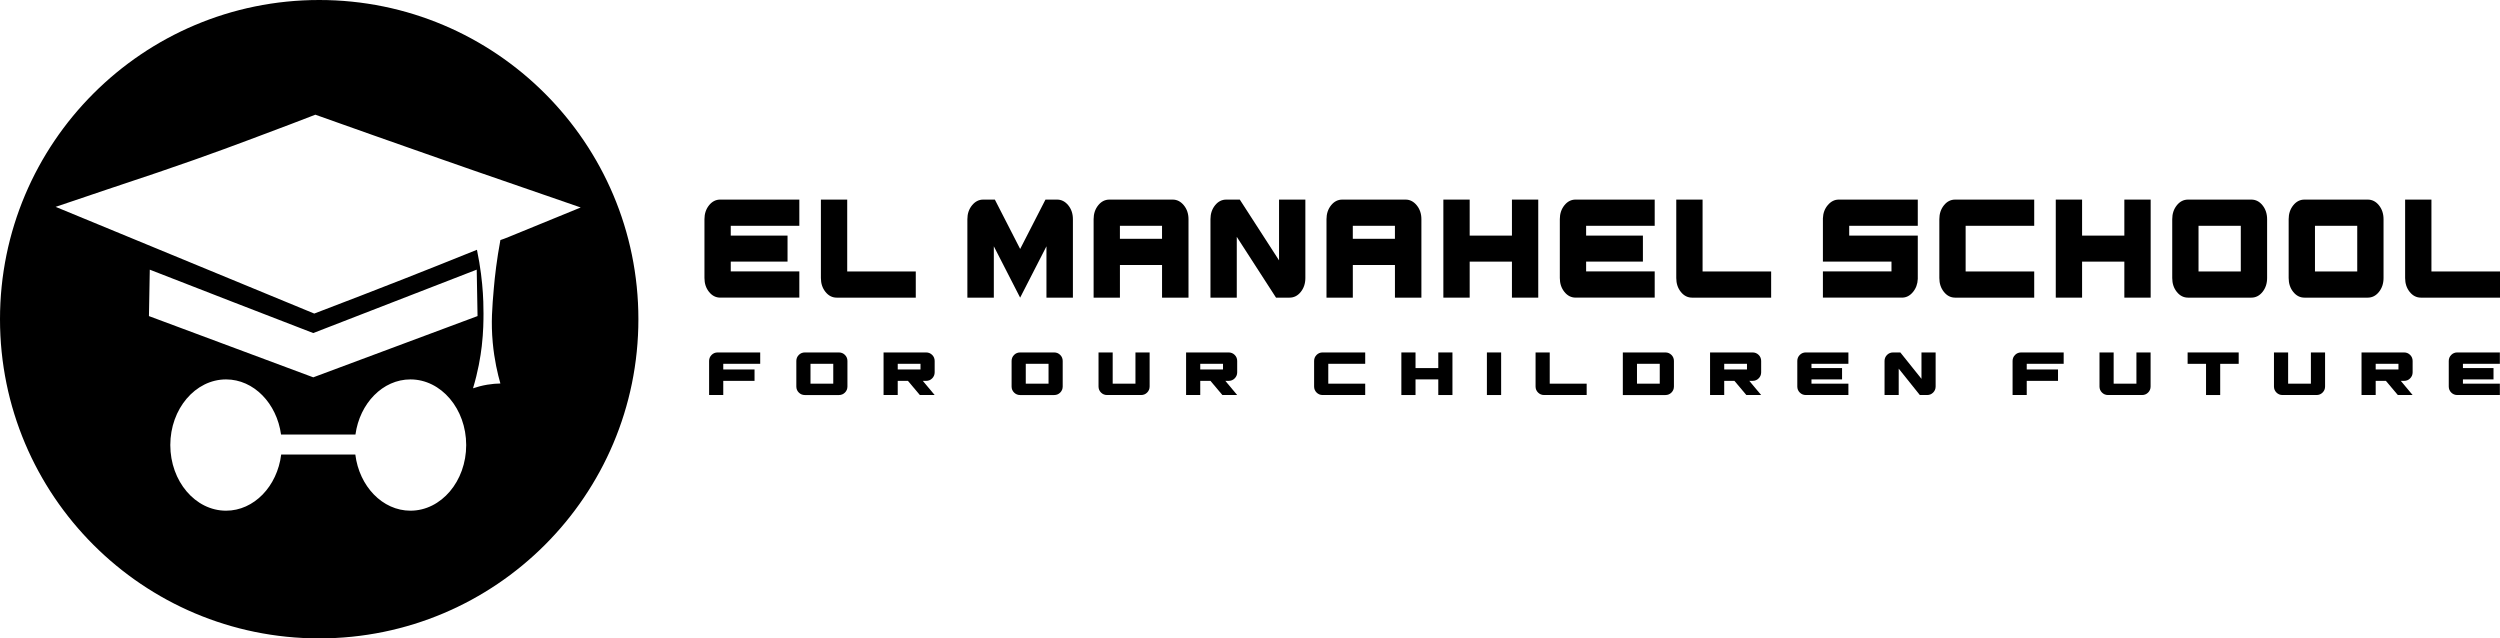 <?xml version="1.0" encoding="utf-8"?>
<!-- Generator: Adobe Illustrator 23.1.0, SVG Export Plug-In . SVG Version: 6.00 Build 0)  -->
<svg version="1.1" id="Layer_1" xmlns="http://www.w3.org/2000/svg" xmlns:xlink="http://www.w3.org/1999/xlink" x="0px" y="0px"
	 viewBox="0 0 1592.36 406.61" style="enable-background:new 0 0 1592.36 406.61;" xml:space="preserve">
<path d="M203.31,0C91.02,0,0,91.02,0,203.31s91.02,203.31,203.31,203.31s203.31-91.02,203.31-203.31S315.59,0,203.31,0z
	 M261.43,325.28c-17.84,0-32.6-15.57-35.11-35.76H179.1c-2.5,20.19-17.27,35.76-35.11,35.76c-19.59,0-35.52-18.75-35.52-41.81
	c0-23.05,15.93-41.81,35.52-41.81c17.65,0,32.29,15.24,35.02,35.12h47.39c2.73-19.88,17.37-35.12,35.02-35.12
	c19.59,0,35.52,18.75,35.52,41.81C296.95,306.52,281.02,325.28,261.43,325.28z M94.87,201.33l0.53-29.57
	c17.31,6.75,34.63,13.49,51.95,20.21c17.39,6.74,34.77,13.47,52.17,20.17l104.12-40.39l0.53,29.57
	c-34.85,13-69.71,25.99-104.56,38.99c0,0.02-0.06,0.04-0.08,0.03c-0.03,0.01-0.08-0.01-0.08-0.03
	C164.58,227.32,129.72,214.33,94.87,201.33z M324.12,150.88c-2.32,0.97-4.24,1.64-5.4,2.02c-2.31,12.41-3.51,22.94-4.18,30.71
	c-1.03,11.96-1.87,21.75-0.7,34.55c1.02,11.12,3.16,20.1,4.88,26.1c-2.47,0.04-5.29,0.25-8.37,0.77c-3.45,0.58-6.49,1.42-9.07,2.3
	c3.21-10.67,4.77-19.91,5.58-26.87c1.06-9.14,1.09-16.61,1.1-20.73c0.01-5.69-0.22-10.27-0.4-13.05
	c-0.46-7.08-1.46-16.51-3.77-27.58c-18.39,7.43-34.09,13.65-46.39,18.49c-2.9,1.14-13.38,5.25-27.25,10.62
	c-11.48,4.44-21.6,8.32-29.99,11.52c-22.09-9.12-44.19-18.23-66.28-27.35c-13.61-5.62-27.22-11.23-40.84-16.85
	c-5.52-2.28-11.05-4.56-16.57-6.84c-7.51-3.1-15.02-6.2-22.52-9.29c-6.17-2.55-12.35-5.09-18.52-7.64
	c21.87-7.52,43.59-14.63,65.11-21.92c33.45-11.33,58.04-20.77,63.93-22.96c14.6-5.43,26.99-10.18,36.39-13.82
	c5.21,1.86,10.44,3.7,15.65,5.56c7.09,2.52,14.17,5.04,21.28,7.55c1.01,0.36,2.02,0.71,3.04,1.07c5.99,2.12,11.97,4.22,17.95,6.32
	c6.8,2.39,13.6,4.78,20.39,7.16c7.42,2.6,14.85,5.2,22.26,7.78c22.86,7.96,45.68,15.85,68.45,23.66l0,0l0,0l0,0
	C354.82,138.35,326.77,149.77,324.12,150.88z"/>
<g>
	<path d="M465.45,143.82v6.24h36.17v16.58h-36.17v6.24h43.68v16.69h-50.36c-2.81,0-5.19-1.21-7.14-3.63
		c-1.95-2.42-2.93-5.37-2.93-8.86v-37.47c0-3.48,0.98-6.43,2.93-8.86c1.95-2.42,4.33-3.63,7.14-3.63h50.36v16.69H465.45z"/>
	<path d="M583.3,172.89v16.69h-50.36c-2.81,0-5.19-1.21-7.14-3.63c-1.95-2.42-2.93-5.37-2.93-8.86v-49.96h16.76v45.76H583.3z"/>
	<path d="M683.38,139.62v49.96h-16.85v-32.7l-16.76,32.7l-16.76-32.7v32.7h-16.85v-49.96c0-3.48,0.99-6.43,2.98-8.86
		c1.98-2.42,4.35-3.63,7.1-3.63h7.42l16.12,31.45l16.12-31.45h7.42c2.75,0,5.11,1.21,7.1,3.63
		C682.39,133.18,683.38,136.14,683.38,139.62z"/>
	<path d="M746.93,127.13c2.75,0,5.11,1.21,7.1,3.63c1.98,2.42,2.98,5.38,2.98,8.86v49.96h-16.85V168.8h-26.83v20.78h-16.76v-49.96
		c0-3.48,0.98-6.43,2.93-8.86c1.95-2.42,4.33-3.63,7.14-3.63H746.93z M740.15,152.11v-8.29h-26.83v8.29H740.15z"/>
	<path d="M831.44,127.13v49.96c0,3.48-0.98,6.43-2.93,8.86c-1.95,2.42-4.34,3.63-7.14,3.63h-8.61l-25-38.72v38.72h-16.76v-49.96
		c0-3.48,0.98-6.43,2.93-8.86c1.95-2.42,4.33-3.63,7.14-3.63h8.61l25,38.72v-38.72H831.44z"/>
	<path d="M895.27,127.13c2.75,0,5.11,1.21,7.1,3.63c1.98,2.42,2.98,5.38,2.98,8.86v49.96h-16.85V168.8h-26.83v20.78H844.9v-49.96
		c0-3.48,0.98-6.43,2.93-8.86c1.95-2.42,4.33-3.63,7.14-3.63H895.27z M888.49,152.11v-8.29h-26.83v8.29H888.49z"/>
	<path d="M979.78,127.13v62.45h-16.76v-22.94H936.1v22.94h-16.76v-62.45h16.76v22.94h26.92v-22.94H979.78z"/>
	<path d="M1010.27,143.82v6.24h36.17v16.58h-36.17v6.24h43.68v16.69h-50.36c-2.81,0-5.19-1.21-7.14-3.63
		c-1.95-2.42-2.93-5.37-2.93-8.86v-37.47c0-3.48,0.98-6.43,2.93-8.86c1.95-2.42,4.33-3.63,7.14-3.63h50.36v16.69H1010.27z"/>
	<path d="M1128.12,172.89v16.69h-50.36c-2.81,0-5.19-1.21-7.14-3.63c-1.95-2.42-2.93-5.37-2.93-8.86v-49.96h16.76v45.76H1128.12z"/>
	<path d="M1177.84,143.82v6.24h43.68v27.02c0,0.3,0,0.49,0,0.57c-0.12,3.26-1.16,6.06-3.11,8.4c-1.95,2.35-4.27,3.52-6.96,3.52
		h-50.36v-16.69h43.68v-6.24h-43.68v-27.02c0-0.23,0-0.42,0-0.57c0.12-3.33,1.17-6.15,3.16-8.46c1.98-2.31,4.29-3.46,6.91-3.46
		h50.36v16.69H1177.84z"/>
	<path d="M1252,143.82v29.07h43.68v16.69h-50.36c-2.81,0-5.19-1.21-7.14-3.63c-1.95-2.42-2.93-5.37-2.93-8.86v-37.47
		c0-3.48,0.98-6.43,2.93-8.86c1.95-2.42,4.33-3.63,7.14-3.63h50.36v16.69H1252z"/>
	<path d="M1369.85,127.13v62.45h-16.76v-22.94h-26.92v22.94h-16.76v-62.45h16.76v22.94h26.92v-22.94H1369.85z"/>
	<path d="M1433.95,127.13c2.81,0,5.19,1.21,7.14,3.63c1.95,2.42,2.93,5.38,2.93,8.86v37.47c0,3.48-0.98,6.43-2.93,8.86
		c-1.95,2.42-4.33,3.63-7.14,3.63h-40.29c-2.81,0-5.19-1.21-7.14-3.63c-1.95-2.42-2.93-5.37-2.93-8.86v-37.47
		c0-3.48,0.98-6.43,2.93-8.86c1.95-2.42,4.33-3.63,7.14-3.63H1433.95z M1427.26,172.89v-29.07h-26.92v29.07H1427.26z"/>
	<path d="M1508.11,127.13c2.81,0,5.19,1.21,7.14,3.63c1.95,2.42,2.93,5.38,2.93,8.86v37.47c0,3.48-0.98,6.43-2.93,8.86
		c-1.95,2.42-4.33,3.63-7.14,3.63h-40.29c-2.81,0-5.19-1.21-7.14-3.63c-1.95-2.42-2.93-5.37-2.93-8.86v-37.47
		c0-3.48,0.98-6.43,2.93-8.86c1.95-2.42,4.33-3.63,7.14-3.63H1508.11z M1501.43,172.89v-29.07h-26.92v29.07H1501.43z"/>
	<path d="M1592.36,172.89v16.69h-50.36c-2.81,0-5.19-1.21-7.14-3.63c-1.95-2.42-2.93-5.37-2.93-8.86v-49.96h16.76v45.76H1592.36z"/>
</g>
<g>
	<path d="M460.68,231.74v3.6h19.92v7.25h-19.92v9.02h-9.02v-21.69c0-1.51,0.53-2.79,1.58-3.85c1.05-1.05,2.33-1.58,3.85-1.58h27.12
		v7.25H460.68z"/>
	<path d="M534.34,224.49c1.51,0,2.79,0.53,3.85,1.58c1.05,1.05,1.58,2.33,1.58,3.85v16.27c0,1.51-0.53,2.79-1.58,3.85
		c-1.05,1.05-2.33,1.58-3.85,1.58h-21.69c-1.51,0-2.79-0.53-3.85-1.58c-1.05-1.05-1.58-2.33-1.58-3.85v-16.27
		c0-1.51,0.53-2.79,1.58-3.85c1.05-1.05,2.33-1.58,3.85-1.58H534.34z M530.74,244.36v-12.62h-14.5v12.62H530.74z"/>
	<path d="M589.9,224.49c1.51,0,2.79,0.53,3.85,1.58c1.05,1.05,1.58,2.33,1.58,3.85v7.25c0,1.48-0.53,2.75-1.58,3.82
		c-1.05,1.07-2.33,1.6-3.85,1.6h-2.12l7.54,9.02h-9.42l-7.59-9.02h-6.51v9.02h-9.02v-27.12H589.9z M586.31,235.34v-3.6h-14.5v3.6
		H586.31z"/>
	<path d="M671.45,224.49c1.51,0,2.79,0.53,3.85,1.58c1.05,1.05,1.58,2.33,1.58,3.85v16.27c0,1.51-0.53,2.79-1.58,3.85
		c-1.05,1.05-2.33,1.58-3.85,1.58h-21.69c-1.51,0-2.79-0.53-3.85-1.58c-1.05-1.05-1.58-2.33-1.58-3.85v-16.27
		c0-1.51,0.53-2.79,1.58-3.85c1.05-1.05,2.33-1.58,3.85-1.58H671.45z M667.86,244.36v-12.62h-14.5v12.62H667.86z"/>
	<path d="M732.25,224.49v21.69c0,1.51-0.53,2.79-1.58,3.85c-1.05,1.05-2.33,1.58-3.85,1.58h-21.69c-1.51,0-2.79-0.53-3.85-1.58
		c-1.05-1.05-1.58-2.33-1.58-3.85v-21.69h9.02v19.87h14.5v-19.87H732.25z"/>
	<path d="M782.59,224.49c1.51,0,2.79,0.53,3.85,1.58c1.05,1.05,1.58,2.33,1.58,3.85v7.25c0,1.48-0.53,2.75-1.58,3.82
		c-1.05,1.07-2.33,1.6-3.85,1.6h-2.12l7.54,9.02h-9.42l-7.59-9.02h-6.51v9.02h-9.02v-27.12H782.59z M778.99,235.34v-3.6h-14.5v3.6
		H778.99z"/>
	<path d="M846.04,231.74v12.62h23.52v7.25h-27.12c-1.51,0-2.79-0.53-3.85-1.58c-1.05-1.05-1.58-2.33-1.58-3.85v-16.27
		c0-1.51,0.53-2.79,1.58-3.85c1.05-1.05,2.33-1.58,3.85-1.58h27.12v7.25H846.04z"/>
	<path d="M925.13,224.49v27.12h-9.02v-9.96h-14.5v9.96h-9.02v-27.12h9.02v9.96h14.5v-9.96H925.13z"/>
	<path d="M947.07,251.61v-27.12h9.07v27.12H947.07z"/>
	<path d="M1010.62,244.36v7.25h-27.12c-1.51,0-2.79-0.53-3.85-1.58c-1.05-1.05-1.58-2.33-1.58-3.85v-21.69h9.02v19.87H1010.62z"/>
	<path d="M1060.77,224.49c1.51,0,2.79,0.53,3.85,1.58c1.05,1.05,1.58,2.33,1.58,3.85v16.27c0,1.51-0.53,2.79-1.58,3.85
		c-1.05,1.05-2.33,1.58-3.85,1.58h-27.12v-27.12H1060.77z M1057.17,244.36v-12.62h-14.5v12.62H1057.17z"/>
	<path d="M1116.33,224.49c1.51,0,2.79,0.53,3.85,1.58c1.05,1.05,1.58,2.33,1.58,3.85v7.25c0,1.48-0.53,2.75-1.58,3.82
		c-1.05,1.07-2.33,1.6-3.85,1.6h-2.12l7.54,9.02h-9.42l-7.59-9.02h-6.51v9.02h-9.02v-27.12H1116.33z M1112.73,235.34v-3.6h-14.5v3.6
		H1112.73z"/>
	<path d="M1153.81,231.74v2.71h19.48v7.2h-19.48v2.71h23.52v7.25h-27.12c-1.51,0-2.79-0.53-3.85-1.58
		c-1.05-1.05-1.58-2.33-1.58-3.85v-16.27c0-1.51,0.53-2.79,1.58-3.85c1.05-1.05,2.33-1.58,3.85-1.58h27.12v7.25H1153.81z"/>
	<path d="M1232.89,224.49v21.69c0,1.51-0.53,2.79-1.58,3.85c-1.05,1.05-2.33,1.58-3.85,1.58h-4.63l-13.46-16.81v16.81h-9.02v-21.69
		c0-1.51,0.53-2.79,1.58-3.85c1.05-1.05,2.33-1.58,3.85-1.58h4.63l13.46,16.81v-16.81H1232.89z"/>
	<path d="M1290.92,231.74v3.6h19.92v7.25h-19.92v9.02h-9.02v-21.69c0-1.51,0.53-2.79,1.58-3.85c1.05-1.05,2.33-1.58,3.85-1.58h27.12
		v7.25H1290.92z"/>
	<path d="M1369.81,224.49v21.69c0,1.51-0.53,2.79-1.58,3.85c-1.05,1.05-2.33,1.58-3.85,1.58h-21.69c-1.51,0-2.79-0.53-3.85-1.58
		c-1.05-1.05-1.58-2.33-1.58-3.85v-21.69h9.02v19.87h14.5v-19.87H1369.81z"/>
	<path d="M1425.92,224.49v7.25h-11.78v19.87h-9.02v-19.87h-11.73v-7.25H1425.92z"/>
	<path d="M1480.94,224.49v21.69c0,1.51-0.53,2.79-1.58,3.85c-1.05,1.05-2.33,1.58-3.85,1.58h-21.69c-1.51,0-2.79-0.53-3.85-1.58
		c-1.05-1.05-1.58-2.33-1.58-3.85v-21.69h9.02v19.87h14.5v-19.87H1480.94z"/>
	<path d="M1531.28,224.49c1.51,0,2.79,0.53,3.85,1.58c1.05,1.05,1.58,2.33,1.58,3.85v7.25c0,1.48-0.53,2.75-1.58,3.82
		c-1.05,1.07-2.33,1.6-3.85,1.6h-2.12l7.54,9.02h-9.42l-7.59-9.02h-6.51v9.02h-9.02v-27.12H1531.28z M1527.68,235.34v-3.6h-14.5v3.6
		H1527.68z"/>
	<path d="M1568.75,231.74v2.71h19.48v7.2h-19.48v2.71h23.52v7.25h-27.12c-1.51,0-2.79-0.53-3.85-1.58
		c-1.05-1.05-1.58-2.33-1.58-3.85v-16.27c0-1.51,0.53-2.79,1.58-3.85c1.05-1.05,2.33-1.58,3.85-1.58h27.12v7.25H1568.75z"/>
</g>
</svg>
